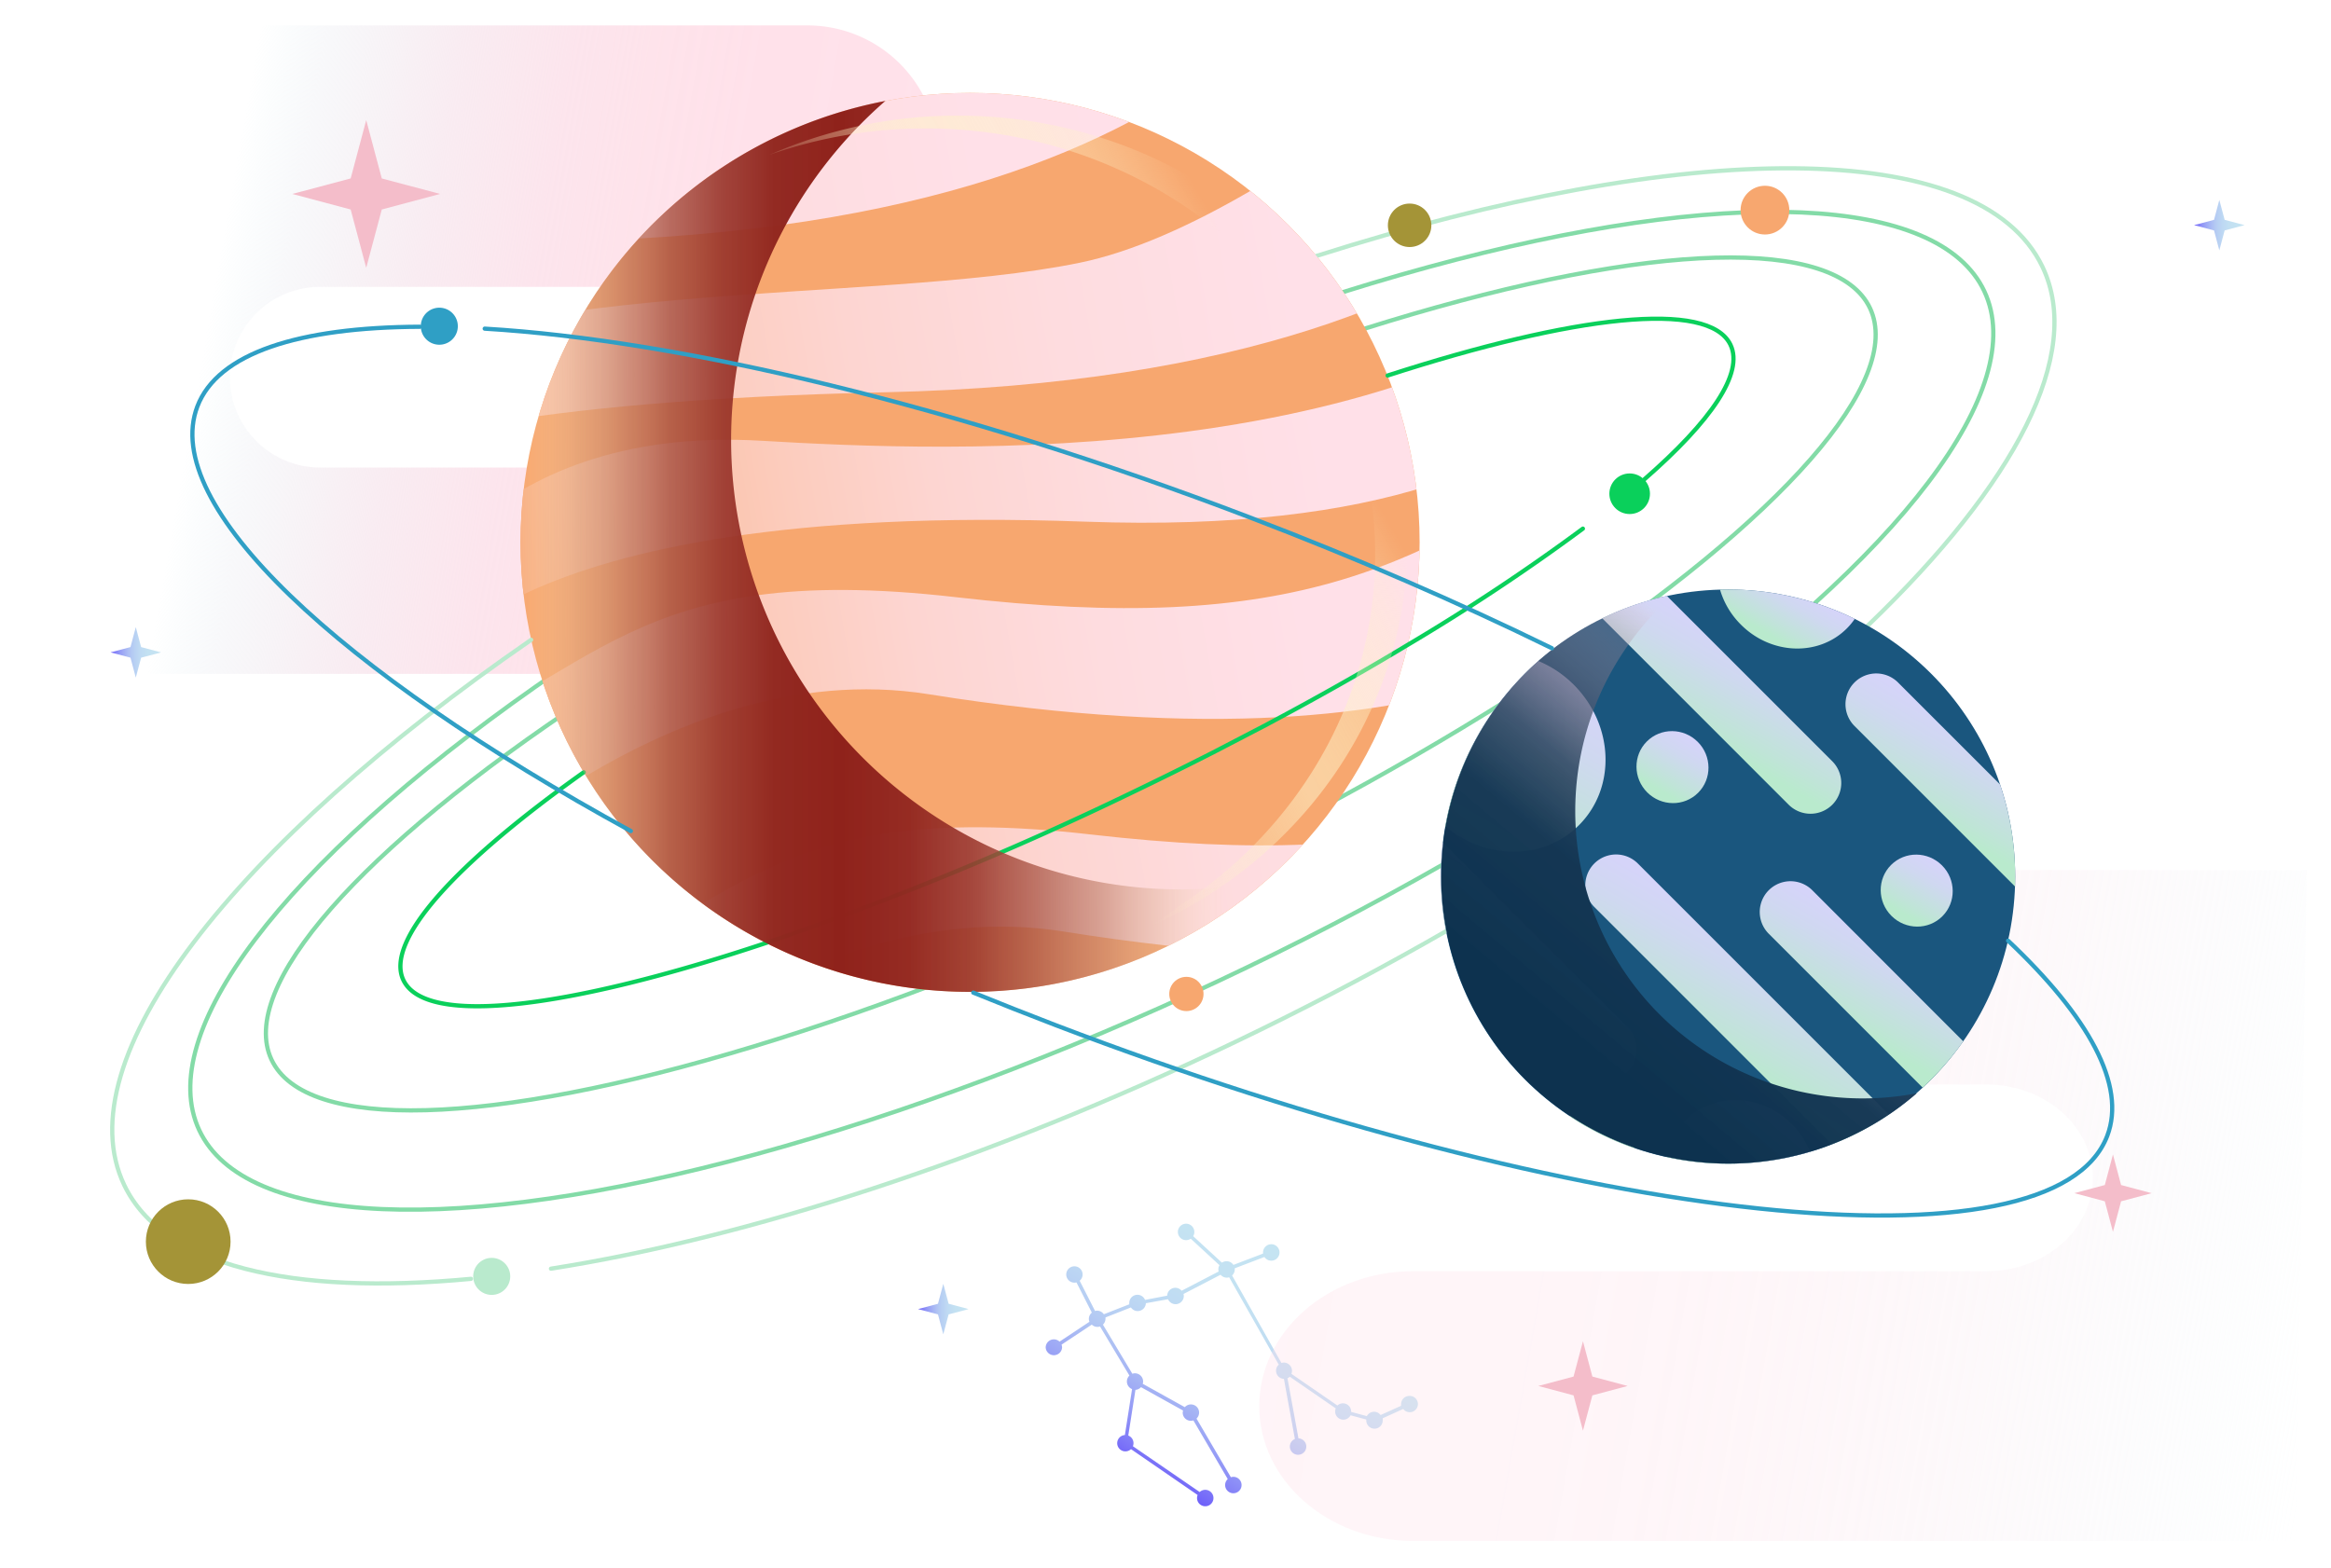 <svg xmlns="http://www.w3.org/2000/svg" xmlns:xlink="http://www.w3.org/1999/xlink" viewBox="0 0 550 370"><defs><style>.cls-1,.cls-10,.cls-12,.cls-21,.cls-39{fill:none;}.cls-2{isolation:isolate;}.cls-3{fill:url(#linear-gradient);}.cls-4{fill:url(#linear-gradient-2);}.cls-5{opacity:0.34;mix-blend-mode:lighten;fill:url(#linear-gradient-3);}.cls-6{fill:url(#linear-gradient-4);}.cls-7{fill:url(#linear-gradient-5);}.cls-8{fill:url(#linear-gradient-6);}.cls-9{fill:#f4bdca;}.cls-10{stroke:#83dba7;}.cls-10,.cls-12,.cls-21,.cls-39{stroke-linecap:round;stroke-linejoin:round;}.cls-11{fill:#f7a76f;}.cls-12{stroke:#b9eacd;}.cls-13{fill:#b9eacd;}.cls-14{fill:#a49437;}.cls-15{clip-path:url(#clip-path);}.cls-16{fill:url(#linear-gradient-7);}.cls-17{fill:url(#linear-gradient-8);}.cls-18{fill:url(#linear-gradient-9);}.cls-19{fill:url(#linear-gradient-10);}.cls-20{fill:url(#linear-gradient-11);}.cls-21{stroke:#0ad05b;}.cls-22{fill:#0ad05b;}.cls-23{mix-blend-mode:overlay;fill:url(#linear-gradient-12);}.cls-24{opacity:0.55;fill:url(#linear-gradient-13);}.cls-25{fill:#1a567e;}.cls-26{fill:url(#linear-gradient-14);}.cls-27{fill:url(#linear-gradient-15);}.cls-28{fill:url(#linear-gradient-16);}.cls-29{fill:url(#linear-gradient-17);}.cls-30{fill:url(#linear-gradient-18);}.cls-31{fill:url(#linear-gradient-19);}.cls-32{fill:url(#linear-gradient-20);}.cls-33{fill:url(#linear-gradient-21);}.cls-34{fill:url(#linear-gradient-22);}.cls-35{fill:url(#linear-gradient-23);}.cls-36{fill:url(#linear-gradient-24);}.cls-37{mix-blend-mode:soft-light;fill:url(#linear-gradient-25);}.cls-38{fill:#2f9fc5;}.cls-39{stroke:#2f9fc5;}</style><linearGradient id="linear-gradient" x1="1586.23" y1="1256.83" x2="1800.71" y2="1218.97" gradientTransform="matrix(-1, 0, 0, 1, 1796.54, -1154.58)" gradientUnits="userSpaceOnUse"><stop offset="0" stop-color="#ffe1ea"/><stop offset="0.22" stop-color="#ffe1ea" stop-opacity="0.99"/><stop offset="0.33" stop-color="#fee2ea" stop-opacity="0.96"/><stop offset="0.41" stop-color="#fce2eb" stop-opacity="0.91"/><stop offset="0.47" stop-color="#fae4ec" stop-opacity="0.84"/><stop offset="0.53" stop-color="#f7e5ed" stop-opacity="0.75"/><stop offset="0.58" stop-color="#f4e7ee" stop-opacity="0.63"/><stop offset="0.63" stop-color="#f0eaf0" stop-opacity="0.5"/><stop offset="0.68" stop-color="#ebecf2" stop-opacity="0.34"/><stop offset="0.72" stop-color="#e6eff4" stop-opacity="0.16"/><stop offset="0.75" stop-color="#e1f2f6" stop-opacity="0"/><stop offset="1" stop-color="#e1f2f6" stop-opacity="0"/></linearGradient><linearGradient id="linear-gradient-2" x1="273.67" y1="349.61" x2="304.6" y2="296.04" gradientUnits="userSpaceOnUse"><stop offset="0" stop-color="#6e60f9"/><stop offset="0.07" stop-color="#7f79f8"/><stop offset="0.18" stop-color="#949af6"/><stop offset="0.3" stop-color="#a6b5f4"/><stop offset="0.42" stop-color="#b4caf3"/><stop offset="0.57" stop-color="#bed9f3"/><stop offset="0.74" stop-color="#c3e1f2"/><stop offset="1" stop-color="#c5e4f2"/></linearGradient><linearGradient id="linear-gradient-3" x1="430.01" y1="1979.87" x2="673.17" y2="1936.98" gradientTransform="matrix(1, 0, 0, -1, -121, 2241.77)" gradientUnits="userSpaceOnUse"><stop offset="0" stop-color="#ffe1ea"/><stop offset="0.23" stop-color="#ffe1ea" stop-opacity="0.99"/><stop offset="0.37" stop-color="#fee2eb" stop-opacity="0.96"/><stop offset="0.48" stop-color="#fce3eb" stop-opacity="0.9"/><stop offset="0.58" stop-color="#fae4ec" stop-opacity="0.82"/><stop offset="0.67" stop-color="#f7e6ed" stop-opacity="0.72"/><stop offset="0.75" stop-color="#f3e8ef" stop-opacity="0.6"/><stop offset="0.83" stop-color="#eeeaf1" stop-opacity="0.45"/><stop offset="0.9" stop-color="#e9edf3" stop-opacity="0.28"/><stop offset="0.97" stop-color="#e4f1f5" stop-opacity="0.09"/><stop offset="1" stop-color="#e1f2f6" stop-opacity="0"/></linearGradient><linearGradient id="linear-gradient-4" x1="517.7" y1="53.13" x2="529.61" y2="53.13" xlink:href="#linear-gradient-2"/><linearGradient id="linear-gradient-5" x1="216.62" y1="308.94" x2="228.53" y2="308.94" xlink:href="#linear-gradient-2"/><linearGradient id="linear-gradient-6" x1="26.09" y1="153.96" x2="38" y2="153.96" xlink:href="#linear-gradient-2"/><clipPath id="clip-path"><circle class="cls-1" cx="228.89" cy="128" r="106.07"/></clipPath><linearGradient id="linear-gradient-7" x1="51.59" y1="86.37" x2="397.76" y2="25.33" gradientUnits="userSpaceOnUse"><stop offset="0.05" stop-color="#f7a76f"/><stop offset="0.1" stop-color="#f8b184"/><stop offset="0.2" stop-color="#fac0a3"/><stop offset="0.31" stop-color="#fcccbd"/><stop offset="0.42" stop-color="#fdd5d1"/><stop offset="0.56" stop-color="#fedcdf"/><stop offset="0.72" stop-color="#ffe0e8"/><stop offset="1" stop-color="#ffe1ea"/></linearGradient><linearGradient id="linear-gradient-8" x1="-23.51" y1="50.73" x2="322.67" y2="-10.31" xlink:href="#linear-gradient-7"/><linearGradient id="linear-gradient-9" x1="92.3" y1="181.45" x2="391.59" y2="128.68" xlink:href="#linear-gradient-7"/><linearGradient id="linear-gradient-10" x1="124.12" y1="237.46" x2="423.41" y2="184.68" xlink:href="#linear-gradient-7"/><linearGradient id="linear-gradient-11" x1="92.45" y1="134.78" x2="395.52" y2="81.35" xlink:href="#linear-gradient-7"/><linearGradient id="linear-gradient-12" x1="122.82" y1="128.95" x2="298.55" y2="128.95" gradientUnits="userSpaceOnUse"><stop offset="0" stop-color="#fef2c8" stop-opacity="0"/><stop offset="0.03" stop-color="#edd2ae" stop-opacity="0.15"/><stop offset="0.08" stop-color="#d09d81" stop-opacity="0.41"/><stop offset="0.14" stop-color="#b9705c" stop-opacity="0.62"/><stop offset="0.2" stop-color="#a64e3f" stop-opacity="0.79"/><stop offset="0.27" stop-color="#99352b" stop-opacity="0.91"/><stop offset="0.34" stop-color="#91271f" stop-opacity="0.98"/><stop offset="0.43" stop-color="#8f221b"/><stop offset="0.52" stop-color="#922720" stop-opacity="0.97"/><stop offset="0.61" stop-color="#9b382d" stop-opacity="0.89"/><stop offset="0.69" stop-color="#a95444" stop-opacity="0.76"/><stop offset="0.78" stop-color="#be7a65" stop-opacity="0.58"/><stop offset="0.86" stop-color="#d9ac8e" stop-opacity="0.33"/><stop offset="0.94" stop-color="#f9e9c0" stop-opacity="0.04"/><stop offset="0.95" stop-color="#fef2c8" stop-opacity="0"/></linearGradient><linearGradient id="linear-gradient-13" x1="221.02" y1="131.06" x2="316.89" y2="75.71" gradientUnits="userSpaceOnUse"><stop offset="0" stop-color="#fef2c8" stop-opacity="0"/><stop offset="0.43" stop-color="#fef2c8"/><stop offset="0.49" stop-color="#fef2c8" stop-opacity="0.99"/><stop offset="0.54" stop-color="#fef2c8" stop-opacity="0.94"/><stop offset="0.6" stop-color="#fef2c8" stop-opacity="0.87"/><stop offset="0.65" stop-color="#fef2c8" stop-opacity="0.76"/><stop offset="0.71" stop-color="#fef2c8" stop-opacity="0.62"/><stop offset="0.76" stop-color="#fef2c8" stop-opacity="0.46"/><stop offset="0.81" stop-color="#fef2c8" stop-opacity="0.26"/><stop offset="0.86" stop-color="#fef2c8" stop-opacity="0.04"/><stop offset="0.87" stop-color="#fef2c8" stop-opacity="0"/></linearGradient><linearGradient id="linear-gradient-14" x1="399.87" y1="177.4" x2="414.14" y2="152.68" gradientUnits="userSpaceOnUse"><stop offset="0.13" stop-color="#b9eacd"/><stop offset="0.29" stop-color="#c0e4d8"/><stop offset="0.7" stop-color="#cfd8f0"/><stop offset="0.95" stop-color="#d5d4f9"/></linearGradient><linearGradient id="linear-gradient-15" x1="400.25" y1="251.63" x2="417.64" y2="221.52" xlink:href="#linear-gradient-14"/><linearGradient id="linear-gradient-16" x1="450.7" y1="194.91" x2="464.77" y2="170.55" xlink:href="#linear-gradient-14"/><linearGradient id="linear-gradient-17" x1="431.06" y1="243.66" x2="444.85" y2="219.79" xlink:href="#linear-gradient-14"/><linearGradient id="linear-gradient-18" x1="353.49" y1="241.3" x2="368.62" y2="215.09" xlink:href="#linear-gradient-14"/><linearGradient id="linear-gradient-19" x1="448.03" y1="217.49" x2="456.47" y2="202.87" gradientTransform="translate(281.08 -258.23) rotate(45)" xlink:href="#linear-gradient-14"/><linearGradient id="linear-gradient-20" x1="377.74" y1="267.8" x2="381.81" y2="260.75" xlink:href="#linear-gradient-14"/><linearGradient id="linear-gradient-21" x1="405.21" y1="279.98" x2="416.3" y2="260.77" xlink:href="#linear-gradient-14"/><linearGradient id="linear-gradient-22" x1="351.13" y1="201.32" x2="373.83" y2="162.02" xlink:href="#linear-gradient-14"/><linearGradient id="linear-gradient-23" x1="416.56" y1="151.54" x2="424.2" y2="138.3" xlink:href="#linear-gradient-14"/><linearGradient id="linear-gradient-24" x1="390.4" y1="188.35" x2="398.84" y2="173.73" gradientTransform="translate(243.59 -226.01) rotate(45)" xlink:href="#linear-gradient-14"/><linearGradient id="linear-gradient-25" x1="363.87" y1="258.5" x2="434.95" y2="173.78" gradientUnits="userSpaceOnUse"><stop offset="0.13" stop-color="#0d324f"/><stop offset="0.43" stop-color="#143653" stop-opacity="0.97"/><stop offset="0.58" stop-color="#2b445f" stop-opacity="0.87"/><stop offset="0.71" stop-color="#535c74" stop-opacity="0.7"/><stop offset="0.82" stop-color="#8b7e92" stop-opacity="0.45"/><stop offset="0.92" stop-color="#d4aab9" stop-opacity="0.14"/><stop offset="0.95" stop-color="#f4bdca" stop-opacity="0"/></linearGradient></defs><g class="cls-2"><g id="BG"><path class="cls-3" d="M6.13,6h184.4a30.84,30.84,0,0,1,30.84,30.84h0A30.84,30.84,0,0,1,190.53,67.7H75.42A21.3,21.3,0,0,0,54.24,89h0a21.33,21.33,0,0,0,21.34,21.34h78.88a24.35,24.35,0,0,1,24.35,24.35h0a24.35,24.35,0,0,1-24.35,24.34H4.06"/><path class="cls-4" d="M332.53,329.43a1.94,1.94,0,0,0-1.94,1.94,2.58,2.58,0,0,0,0,.39l-4.84,2.18a1.92,1.92,0,0,0-3.24.26l-3.71-1v-.09a1.93,1.93,0,0,0-3.24-1.42l-10.85-7.47a1.94,1.94,0,0,0-1.79-2.66,1.74,1.74,0,0,0-.56.1L290.71,301a1.91,1.91,0,0,0,.63-1.43,2.11,2.11,0,0,0,0-.26l7-2.67a1.94,1.94,0,1,0-.32-1.07,1.24,1.24,0,0,0,0,.27l-7,2.67a1.91,1.91,0,0,0-1.61-.87,2,2,0,0,0-1.1.34l-6.78-6.25a1.88,1.88,0,0,0,.27-1,1.94,1.94,0,1,0-1.94,1.94,2,2,0,0,0,1.1-.34l6.78,6.25a1.88,1.88,0,0,0-.27,1,1.93,1.93,0,0,0,.07.49l-8.74,4.54a1.92,1.92,0,0,0-3.4,1.16l-5.23,1a1.93,1.93,0,0,0-3.72.74,1.53,1.53,0,0,0,0,.3l-6,2.35a1.92,1.92,0,0,0-1.6-.85,1.84,1.84,0,0,0-.47.07l-3.63-7.13a1.93,1.93,0,1,0-1.24.45,1.86,1.86,0,0,0,.48-.06l3.63,7.13a1.89,1.89,0,0,0-.57,2.16L250,316.62a1.93,1.93,0,0,0-3.27,1.4,1.94,1.94,0,0,0,3.87,0,2,2,0,0,0-.13-.69l7.14-4.73a1.88,1.88,0,0,0,1.33.54,2,2,0,0,0,.61-.1l6.94,11.59a1.93,1.93,0,0,0,.62,3.19l-1.69,10.84a1.93,1.93,0,1,0,1.44,3.33l15.72,10.82a1.89,1.89,0,0,0-.14.72,1.94,1.94,0,1,0,1.94-1.94,1.91,1.91,0,0,0-1.31.52L267.31,341.3a2,2,0,0,0,.14-.72,1.93,1.93,0,0,0-1.23-1.8L267.91,328a1.94,1.94,0,0,0,1.31-.64l9.93,5.52a1.91,1.91,0,0,0-.09.54A1.93,1.93,0,0,0,281,335.3a2.2,2.2,0,0,0,.58-.09l8.11,13.84a1.91,1.91,0,0,0-.62,1.41,1.94,1.94,0,1,0,1.94-1.94,1.86,1.86,0,0,0-.58.1l-8.11-13.84a2,2,0,0,0,.61-1.41,1.93,1.93,0,0,0-3.37-1.29l-9.93-5.51a2,2,0,0,0,.09-.54,1.94,1.94,0,0,0-1.94-1.94,1.73,1.73,0,0,0-.6.11l-6.94-11.59a1.94,1.94,0,0,0,.6-1.4,1.53,1.53,0,0,0,0-.3l6-2.36a1.93,1.93,0,0,0,3.53-1l5.23-.94a1.94,1.94,0,0,0,3.72-.75,2,2,0,0,0-.07-.49l8.75-4.54a1.9,1.9,0,0,0,1.47.69,2,2,0,0,0,.55-.09l11.7,20.62a1.93,1.93,0,0,0,1.22,3.36l2.59,14.18a1.94,1.94,0,1,0,.84-.15l-2.59-14.18a2.17,2.17,0,0,0,.55-.36l10.84,7.47a2.19,2.19,0,0,0-.14.72,1.93,1.93,0,0,0,3.64.91l3.71,1v.08a1.94,1.94,0,1,0,3.87,0,2.33,2.33,0,0,0,0-.38l4.84-2.19a1.93,1.93,0,0,0,3.47-1.16A1.93,1.93,0,0,0,332.53,329.43Z"/><path class="cls-5" d="M541.78,363.65H333.38c-20,0-36.24-14.21-36.26-31.79v0h0c0-17.6,16.23-31.86,36.26-31.86H468.71c13.85,0,25.08-9.86,25.08-22h0c0-12.17-11.19-22-25-22.06H375.8c-15.91,0-28.81-11.34-28.81-25.32h0c0-14,12.88-25.28,28.77-25.28H544.24"/></g><g id="Astonaut_Stars" data-name="Astonaut &amp; Stars"><polygon class="cls-6" points="523.65 47.18 524.91 51.88 529.61 53.13 524.91 54.38 523.65 59.09 522.4 54.38 517.7 53.13 522.4 51.88 523.65 47.18"/><polygon class="cls-7" points="222.57 302.98 223.83 307.68 228.53 308.94 223.83 310.19 222.57 314.89 221.32 310.19 216.62 308.94 221.32 307.68 222.57 302.98"/><polygon class="cls-8" points="32.04 148 33.3 152.71 38 153.96 33.3 155.21 32.04 159.91 30.79 155.21 26.09 153.96 30.79 152.71 32.04 148"/><polygon class="cls-9" points="86.41 28.35 90.08 42.11 103.84 45.77 90.08 49.44 86.41 63.2 82.74 49.44 68.98 45.77 82.74 42.11 86.41 28.35"/><polygon class="cls-9" points="373.5 316.53 375.72 324.86 384.04 327.08 375.72 329.3 373.5 337.63 371.28 329.3 362.95 327.08 371.28 324.86 373.5 316.53"/><polygon class="cls-9" points="498.55 272.46 500.47 279.66 507.67 281.58 500.47 283.5 498.55 290.71 496.63 283.5 489.43 281.58 496.63 279.66 498.55 272.46"/></g><g id="HERO"><ellipse class="cls-10" cx="252.65" cy="161.42" rx="208.39" ry="52.62" transform="translate(-44.67 122.82) rotate(-25.18)"/><ellipse class="cls-10" cx="257.61" cy="167.75" rx="232.7" ry="70.42" transform="translate(-46.89 125.53) rotate(-25.18)"/><circle class="cls-11" cx="228.89" cy="128" r="106.07"/><path class="cls-12" d="M111.12,301.8c-42.34,4-72.63-3-81.8-22.12-14.19-29.63,25.91-80.3,96-128.68"/><path class="cls-12" d="M310.64,60.4C397.35,32.8,467.11,32,481.91,62.94c19.74,41.21-65.58,123.14-190.56,183C232.79,274,175.92,292.19,130,299.4"/><circle class="cls-13" cx="116.02" cy="301.22" r="4.37"/><circle class="cls-14" cx="44.41" cy="293.02" r="9.99"/><circle class="cls-14" cx="332.6" cy="53.17" r="5.13"/><circle class="cls-11" cx="279.93" cy="234.57" r="4.04"/><circle class="cls-11" cx="416.44" cy="49.59" r="5.75"/><g class="cls-15"><path class="cls-16" d="M70.25,93.84C113.53,64.57,205.17,72.2,254.8,62S377-18.16,377-18.16L394.81,8.57S377.07,88.83,209,92.57C37.16,96.39,60.07,132,60.07,132Z"/><path class="cls-17" d="M-4.84,58.2C38.44,28.93,130.07,36.57,179.71,26.38S301.9-53.8,301.9-53.8l17.82,26.73S302,53.2,133.89,56.93C-37.93,60.75-15,96.39-15,96.39Z"/><path class="cls-18" d="M91.89,179.12c49.64-19.1,56-47.1,133.64-38.19s112-5.09,160.37-44.54v44.54s-33.39,44.25-166.73,22.91c-63.64-10.18-119.64,49.64-119.64,49.64Z"/><path class="cls-19" d="M123.71,235.12c49.64-19.09,56-47.1,133.64-38.19s112-5.09,160.37-44.54v44.54S384.33,241.18,251,219.84c-63.64-10.18-119.64,49.64-119.64,49.64Z"/><path class="cls-20" d="M391,55.66c-56,56-168,50.91-211.28,48.36-67.05-3.94-85.27,42-85.27,42l5.09,14s15.27-42,156.55-36.91S391,55.66,391,55.66Z"/></g><path class="cls-21" d="M388,113.11c15.77-13.76,23.5-25.06,20.31-31.74-5.1-10.65-36.81-7-80.9,7.25"/><path class="cls-21" d="M137.73,182.25c-30.2,21.44-47,39.76-42.54,49.07,5.28,11,39,6.74,85.53-8.78a760.76,760.76,0,0,0,85.85-35.25q10.06-4.83,19.7-9.74l12.29-6.39c11.91-6.33,23.18-12.69,33.63-19a486.39,486.39,0,0,0,41.29-27.4"/><circle class="cls-22" cx="384.52" cy="116.52" r="4.79"/><path class="cls-23" d="M298.55,208A106.08,106.08,0,1,1,208.9,23.82,106.09,106.09,0,0,0,298.55,208Z"/><path class="cls-24" d="M332.11,127.79c0,40.07-24.75,74.66-60.56,90.78q3.36-2.22,6.51-4.68c28-18.08,46.41-48.54,46.41-83.09C324.47,75.3,277,30.31,218.4,30.31a111,111,0,0,0-36.87,6.24A110.57,110.57,0,0,1,226,27.29C284.62,27.29,332.11,72.28,332.11,127.79Z"/><circle class="cls-25" cx="407.73" cy="206.87" r="67.75"/><path class="cls-26" d="M432.32,189.92a7.28,7.28,0,0,1-10.27,0l-44-44a67.17,67.17,0,0,1,15.26-5.28l39,39A7.27,7.27,0,0,1,432.32,189.92Z"/><path class="cls-27" d="M445.66,263a66.18,66.18,0,0,1-13.48,7.05l-56-56a7.26,7.26,0,1,1,10.27-10.27Z"/><path class="cls-28" d="M475.43,209.19l-37.86-37.86a7.26,7.26,0,1,1,10.27-10.27l24.07,24.07A67.4,67.4,0,0,1,475.43,209.19Z"/><path class="cls-29" d="M463.23,245.75a68.53,68.53,0,0,1-7.59,9c-.66.66-1.32,1.3-2,1.91l-36.3-36.3a7.26,7.26,0,0,1,10.27-10.27Z"/><path class="cls-30" d="M384.13,252.77a7.25,7.25,0,0,1-10.27,0L341.3,220.22h0a67.92,67.92,0,0,1-.85-21.38l43.68,43.68A7.26,7.26,0,0,1,384.13,252.77Z"/><ellipse class="cls-31" cx="452.25" cy="210.18" rx="8.43" ry="8.56" transform="translate(-16.16 381.35) rotate(-45)"/><path class="cls-32" d="M385.69,271a67.21,67.21,0,0,1-15.22-7.48,7.92,7.92,0,0,1,1.13-1.42,8.58,8.58,0,0,1,14.09,8.9Z"/><path class="cls-33" d="M427.07,271.81a68,68,0,0,1-33.84,1.25,16.11,16.11,0,0,1,4.48-8.7c6.66-6.67,17.87-6.26,25,.91A19.41,19.41,0,0,1,427.07,271.81Z"/><path class="cls-34" d="M372.55,194.74c-8.33,8.34-22,8.31-31.52.26a67.37,67.37,0,0,1,18.79-36c1-1,2.08-2,3.16-3h0a25.67,25.67,0,0,1,8.35,5.6C380.83,171.1,381.37,185.93,372.55,194.74Z"/><path class="cls-35" d="M437.63,146.05a15.26,15.26,0,0,1-1.87,2.26c-6.66,6.66-17.87,6.25-25-.91a19.28,19.28,0,0,1-4.92-8.25A67.76,67.76,0,0,1,437.63,146.05Z"/><ellipse class="cls-36" cx="394.62" cy="181.04" rx="8.43" ry="8.56" transform="translate(-12.43 332.06) rotate(-45)"/><path class="cls-37" d="M452.28,258A67.79,67.79,0,1,1,395,140.25,67.8,67.8,0,0,0,452.28,258Z"/><path class="cls-38" d="M99.34,77.67a4.37,4.37,0,1,1,5,3.63,4.37,4.37,0,0,1-5-3.63"/><path class="cls-39" d="M473.81,222c19.07,18,27.95,34.13,23.39,46.07C484.56,301.12,373.44,289.42,249,241.9q-9.83-3.77-19.36-7.65"/><path class="cls-39" d="M114.37,77.56c46.3,2.76,111.3,18.11,180.4,44.5,25.41,9.71,49.42,20.15,71.41,30.92"/><path class="cls-39" d="M148.85,196.12c-69-37.74-111.16-76.94-102.28-100.2,4.81-12.59,23.88-18.69,52.51-18.81"/></g></g></svg>